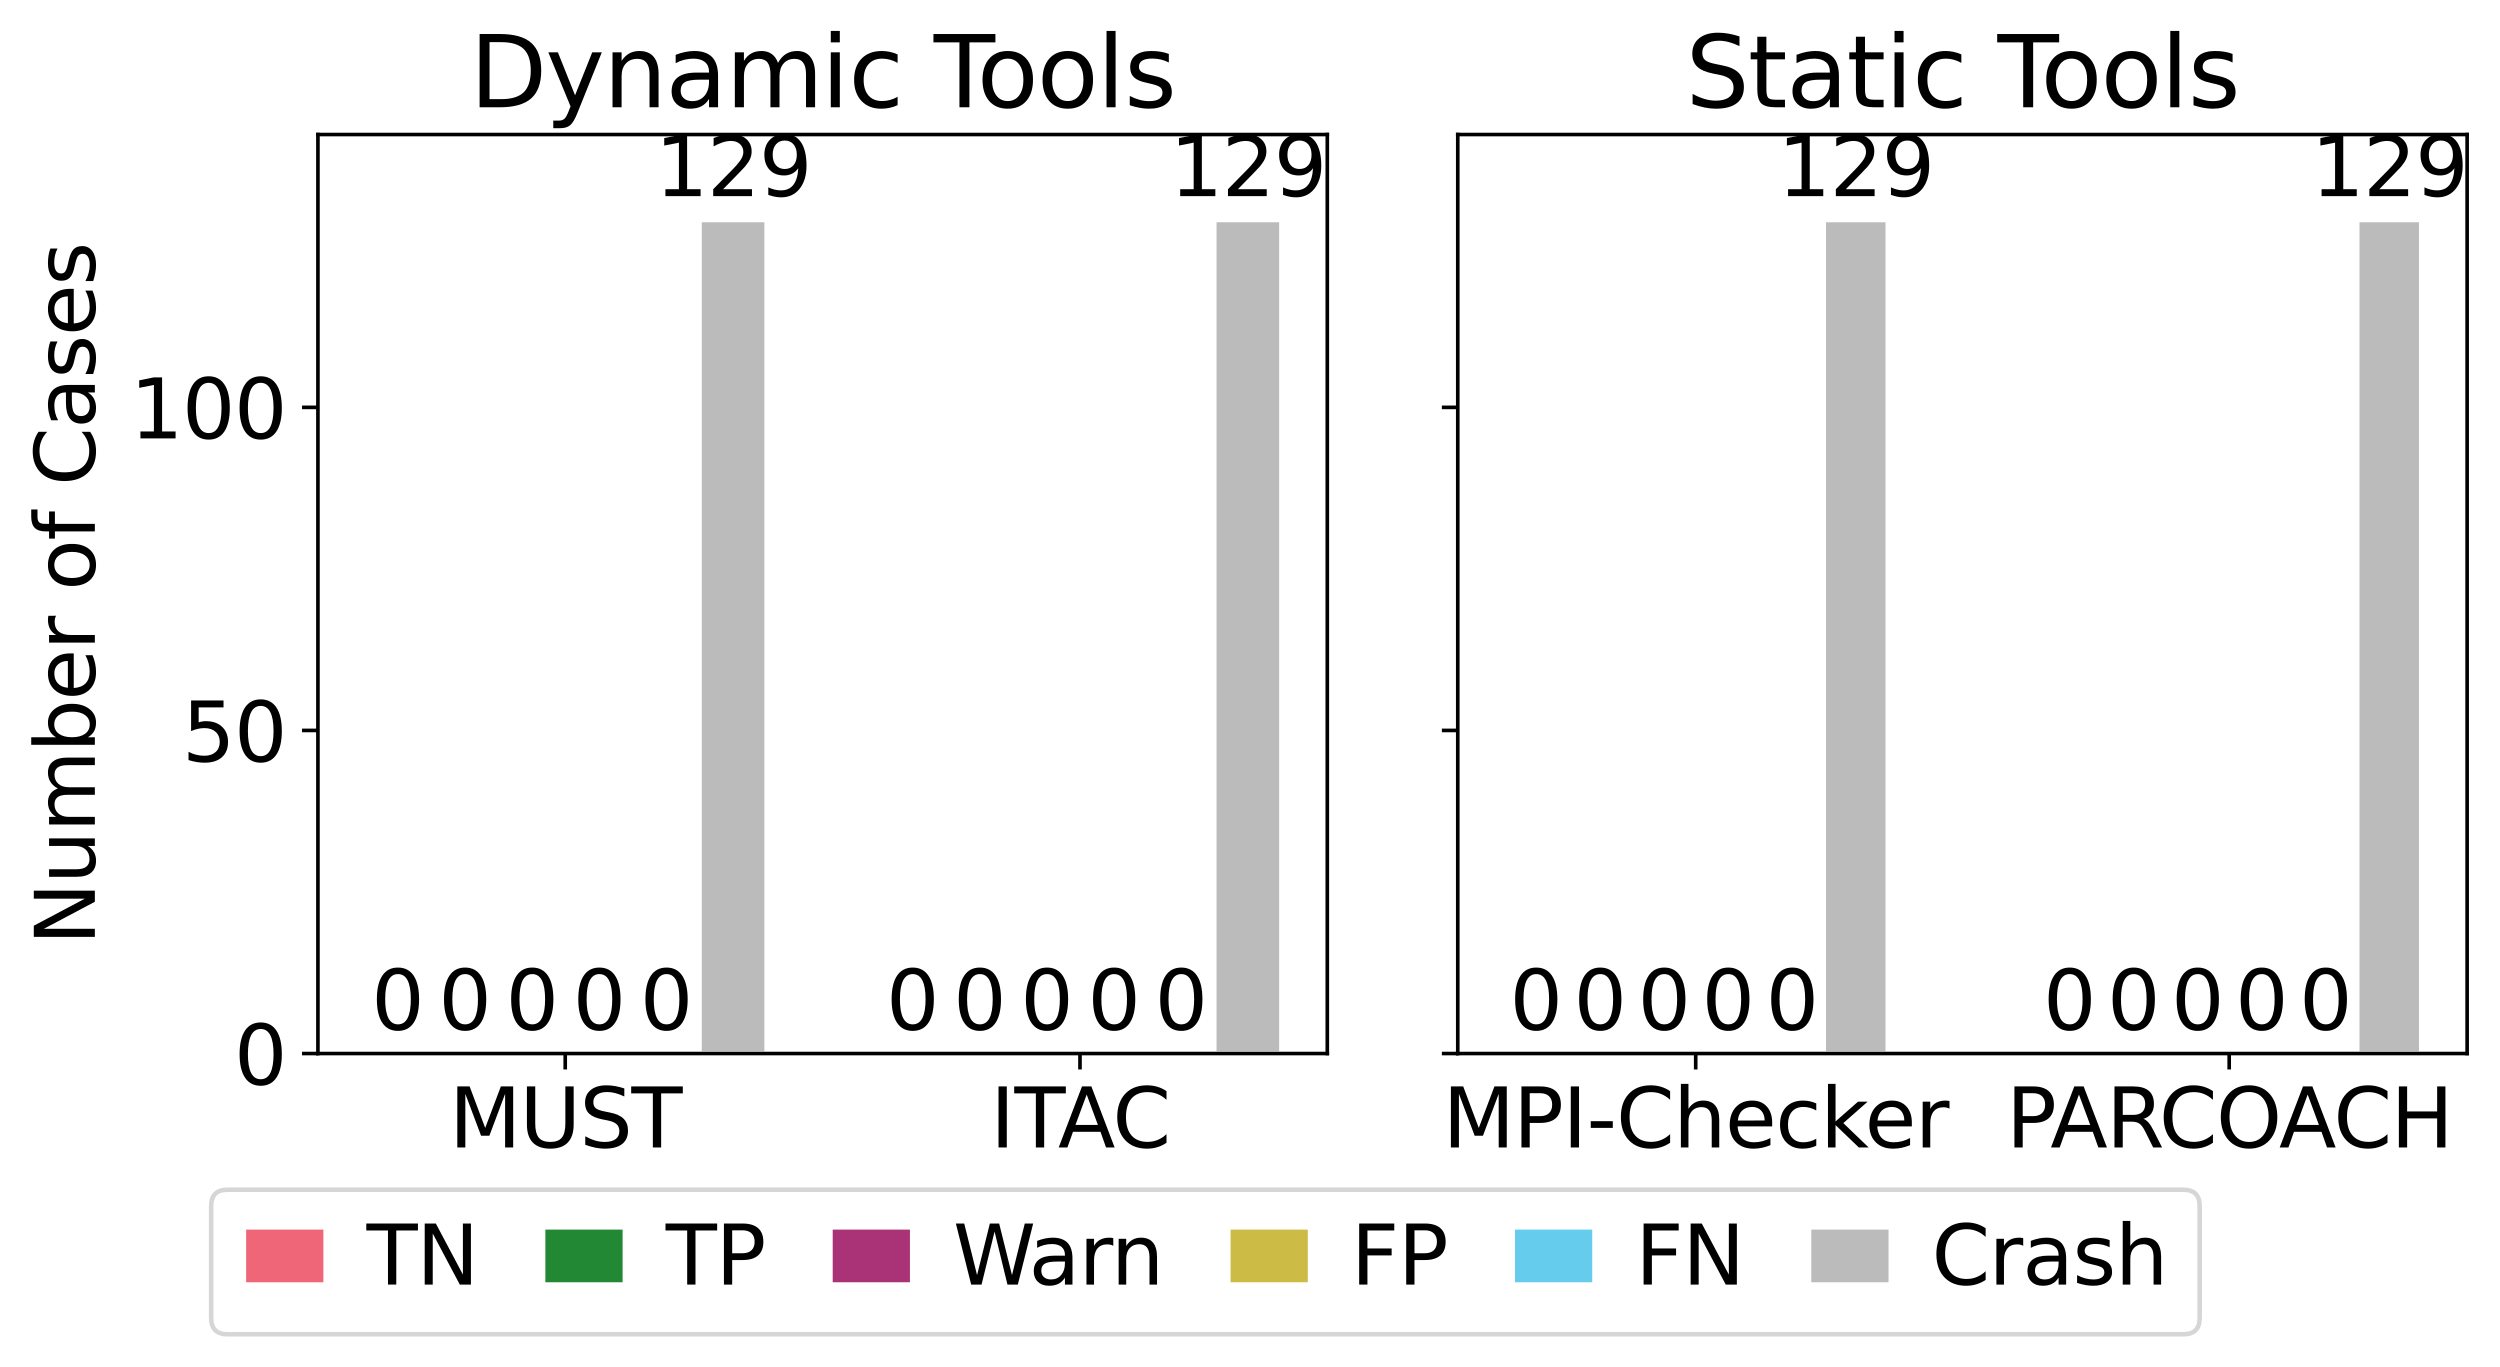 <?xml version="1.0" encoding="utf-8" standalone="no"?>
<!DOCTYPE svg PUBLIC "-//W3C//DTD SVG 1.1//EN"
  "http://www.w3.org/Graphics/SVG/1.1/DTD/svg11.dtd">
<svg height="300.891pt" version="1.1" viewBox="0 0 550.275 300.891" width="550.275pt" xmlns="http://www.w3.org/2000/svg" xmlns:xlink="http://www.w3.org/1999/xlink">
 <defs>
  <style type="text/css">*{stroke-linecap:butt;stroke-linejoin:round;}</style>
 </defs>
 <g id="figure_1">
  <g id="patch_1">
   <path d="M 0 300.891 
L 550.275 300.891 
L 550.275 0 
L 0 0 
z
" style="fill:#ffffff;"/>
  </g>
  <g id="axes_1">
   <g id="patch_2">
    <path d="M 69.978 231.893 
L 292.151 231.893 
L 292.151 29.613 
L 69.978 29.613 
z
" style="fill:#ffffff;"/>
   </g>
   <g id="patch_3">
    <path clip-path="url(#p38269b552e)" d="M 80.077 231.893 
L 94.856 231.893 
L 94.856 231.893 
L 80.077 231.893 
z
" style="fill:#ee6677;stroke:#ffffff;stroke-linejoin:miter;"/>
   </g>
   <g id="patch_4">
    <path clip-path="url(#p38269b552e)" d="M 94.856 231.893 
L 109.634 231.893 
L 109.634 231.893 
L 94.856 231.893 
z
" style="fill:#228833;stroke:#ffffff;stroke-linejoin:miter;"/>
   </g>
   <g id="patch_5">
    <path clip-path="url(#p38269b552e)" d="M 109.634 231.893 
L 124.413 231.893 
L 124.413 231.893 
L 109.634 231.893 
z
" style="fill:#aa3377;stroke:#ffffff;stroke-linejoin:miter;"/>
   </g>
   <g id="patch_6">
    <path clip-path="url(#p38269b552e)" d="M 124.413 231.893 
L 139.192 231.893 
L 139.192 231.893 
L 124.413 231.893 
z
" style="fill:#ccbb44;stroke:#ffffff;stroke-linejoin:miter;"/>
   </g>
   <g id="patch_7">
    <path clip-path="url(#p38269b552e)" d="M 139.192 231.893 
L 153.97 231.893 
L 153.97 231.893 
L 139.192 231.893 
z
" style="fill:#66ccee;stroke:#ffffff;stroke-linejoin:miter;"/>
   </g>
   <g id="patch_8">
    <path clip-path="url(#p38269b552e)" d="M 153.97 231.893 
L 168.749 231.893 
L 168.749 48.419 
L 153.97 48.419 
z
" style="fill:#bbbbbb;stroke:#ffffff;stroke-linejoin:miter;"/>
   </g>
   <g id="patch_9">
    <path clip-path="url(#p38269b552e)" d="M 193.38 231.893 
L 208.159 231.893 
L 208.159 231.893 
L 193.38 231.893 
z
" style="fill:#ee6677;stroke:#ffffff;stroke-linejoin:miter;"/>
   </g>
   <g id="patch_10">
    <path clip-path="url(#p38269b552e)" d="M 208.159 231.893 
L 222.938 231.893 
L 222.938 231.893 
L 208.159 231.893 
z
" style="fill:#228833;stroke:#ffffff;stroke-linejoin:miter;"/>
   </g>
   <g id="patch_11">
    <path clip-path="url(#p38269b552e)" d="M 222.938 231.893 
L 237.716 231.893 
L 237.716 231.893 
L 222.938 231.893 
z
" style="fill:#aa3377;stroke:#ffffff;stroke-linejoin:miter;"/>
   </g>
   <g id="patch_12">
    <path clip-path="url(#p38269b552e)" d="M 237.716 231.893 
L 252.495 231.893 
L 252.495 231.893 
L 237.716 231.893 
z
" style="fill:#ccbb44;stroke:#ffffff;stroke-linejoin:miter;"/>
   </g>
   <g id="patch_13">
    <path clip-path="url(#p38269b552e)" d="M 252.495 231.893 
L 267.274 231.893 
L 267.274 231.893 
L 252.495 231.893 
z
" style="fill:#66ccee;stroke:#ffffff;stroke-linejoin:miter;"/>
   </g>
   <g id="patch_14">
    <path clip-path="url(#p38269b552e)" d="M 267.274 231.893 
L 282.052 231.893 
L 282.052 48.419 
L 267.274 48.419 
z
" style="fill:#bbbbbb;stroke:#ffffff;stroke-linejoin:miter;"/>
   </g>
   <g id="matplotlib.axis_1">
    <g id="xtick_1">
     <g id="line2d_1">
      <defs>
       <path d="M 0 0 
L 0 3.5 
" id="m19a99e4b98" style="stroke:#000000;stroke-width:0.8;"/>
      </defs>
      <g>
       <use style="stroke:#000000;stroke-width:0.8;" x="124.413" xlink:href="#m19a99e4b98" y="231.893"/>
      </g>
     </g>
     <g id="text_1">
      <!-- MUST -->
      <g transform="translate(98.85 252.57)scale(0.18 -0.18)">
       <defs>
        <path d="M 628 4666 
L 1569 4666 
L 2759 1491 
L 3956 4666 
L 4897 4666 
L 4897 0 
L 4281 0 
L 4281 4097 
L 3078 897 
L 2444 897 
L 1241 4097 
L 1241 0 
L 628 0 
L 628 4666 
z
" id="DejaVuSans-4d" transform="scale(0.016)"/>
        <path d="M 556 4666 
L 1191 4666 
L 1191 1831 
Q 1191 1081 1462 751 
Q 1734 422 2344 422 
Q 2950 422 3222 751 
Q 3494 1081 3494 1831 
L 3494 4666 
L 4128 4666 
L 4128 1753 
Q 4128 841 3676 375 
Q 3225 -91 2344 -91 
Q 1459 -91 1007 375 
Q 556 841 556 1753 
L 556 4666 
z
" id="DejaVuSans-55" transform="scale(0.016)"/>
        <path d="M 3425 4513 
L 3425 3897 
Q 3066 4069 2747 4153 
Q 2428 4238 2131 4238 
Q 1616 4238 1336 4038 
Q 1056 3838 1056 3469 
Q 1056 3159 1242 3001 
Q 1428 2844 1947 2747 
L 2328 2669 
Q 3034 2534 3370 2195 
Q 3706 1856 3706 1288 
Q 3706 609 3251 259 
Q 2797 -91 1919 -91 
Q 1588 -91 1214 -16 
Q 841 59 441 206 
L 441 856 
Q 825 641 1194 531 
Q 1563 422 1919 422 
Q 2459 422 2753 634 
Q 3047 847 3047 1241 
Q 3047 1584 2836 1778 
Q 2625 1972 2144 2069 
L 1759 2144 
Q 1053 2284 737 2584 
Q 422 2884 422 3419 
Q 422 4038 858 4394 
Q 1294 4750 2059 4750 
Q 2388 4750 2728 4690 
Q 3069 4631 3425 4513 
z
" id="DejaVuSans-53" transform="scale(0.016)"/>
        <path d="M -19 4666 
L 3928 4666 
L 3928 4134 
L 2272 4134 
L 2272 0 
L 1638 0 
L 1638 4134 
L -19 4134 
L -19 4666 
z
" id="DejaVuSans-54" transform="scale(0.016)"/>
       </defs>
       <use xlink:href="#DejaVuSans-4d"/>
       <use x="86.279" xlink:href="#DejaVuSans-55"/>
       <use x="159.473" xlink:href="#DejaVuSans-53"/>
       <use x="222.949" xlink:href="#DejaVuSans-54"/>
      </g>
     </g>
    </g>
    <g id="xtick_2">
     <g id="line2d_2">
      <g>
       <use style="stroke:#000000;stroke-width:0.8;" x="237.716" xlink:href="#m19a99e4b98" y="231.893"/>
      </g>
     </g>
     <g id="text_2">
      <!-- ITAC -->
      <g transform="translate(217.978 252.57)scale(0.18 -0.18)">
       <defs>
        <path d="M 628 4666 
L 1259 4666 
L 1259 0 
L 628 0 
L 628 4666 
z
" id="DejaVuSans-49" transform="scale(0.016)"/>
        <path d="M 2188 4044 
L 1331 1722 
L 3047 1722 
L 2188 4044 
z
M 1831 4666 
L 2547 4666 
L 4325 0 
L 3669 0 
L 3244 1197 
L 1141 1197 
L 716 0 
L 50 0 
L 1831 4666 
z
" id="DejaVuSans-41" transform="scale(0.016)"/>
        <path d="M 4122 4306 
L 4122 3641 
Q 3803 3938 3442 4084 
Q 3081 4231 2675 4231 
Q 1875 4231 1450 3742 
Q 1025 3253 1025 2328 
Q 1025 1406 1450 917 
Q 1875 428 2675 428 
Q 3081 428 3442 575 
Q 3803 722 4122 1019 
L 4122 359 
Q 3791 134 3420 21 
Q 3050 -91 2638 -91 
Q 1578 -91 968 557 
Q 359 1206 359 2328 
Q 359 3453 968 4101 
Q 1578 4750 2638 4750 
Q 3056 4750 3426 4639 
Q 3797 4528 4122 4306 
z
" id="DejaVuSans-43" transform="scale(0.016)"/>
       </defs>
       <use xlink:href="#DejaVuSans-49"/>
       <use x="29.492" xlink:href="#DejaVuSans-54"/>
       <use x="82.826" xlink:href="#DejaVuSans-41"/>
       <use x="149.484" xlink:href="#DejaVuSans-43"/>
      </g>
     </g>
    </g>
   </g>
   <g id="matplotlib.axis_2">
    <g id="ytick_1">
     <g id="line2d_3">
      <defs>
       <path d="M 0 0 
L -3.5 0 
" id="m562544805c" style="stroke:#000000;stroke-width:0.8;"/>
      </defs>
      <g>
       <use style="stroke:#000000;stroke-width:0.8;" x="69.978" xlink:href="#m562544805c" y="231.893"/>
      </g>
     </g>
     <g id="text_3">
      <!-- 0 -->
      <g transform="translate(51.526 238.731)scale(0.18 -0.18)">
       <defs>
        <path d="M 2034 4250 
Q 1547 4250 1301 3770 
Q 1056 3291 1056 2328 
Q 1056 1369 1301 889 
Q 1547 409 2034 409 
Q 2525 409 2770 889 
Q 3016 1369 3016 2328 
Q 3016 3291 2770 3770 
Q 2525 4250 2034 4250 
z
M 2034 4750 
Q 2819 4750 3233 4129 
Q 3647 3509 3647 2328 
Q 3647 1150 3233 529 
Q 2819 -91 2034 -91 
Q 1250 -91 836 529 
Q 422 1150 422 2328 
Q 422 3509 836 4129 
Q 1250 4750 2034 4750 
z
" id="DejaVuSans-30" transform="scale(0.016)"/>
       </defs>
       <use xlink:href="#DejaVuSans-30"/>
      </g>
     </g>
    </g>
    <g id="ytick_2">
     <g id="line2d_4">
      <g>
       <use style="stroke:#000000;stroke-width:0.8;" x="69.978" xlink:href="#m562544805c" y="160.779"/>
      </g>
     </g>
     <g id="text_4">
      <!-- 50 -->
      <g transform="translate(40.073 167.617)scale(0.18 -0.18)">
       <defs>
        <path d="M 691 4666 
L 3169 4666 
L 3169 4134 
L 1269 4134 
L 1269 2991 
Q 1406 3038 1543 3061 
Q 1681 3084 1819 3084 
Q 2600 3084 3056 2656 
Q 3513 2228 3513 1497 
Q 3513 744 3044 326 
Q 2575 -91 1722 -91 
Q 1428 -91 1123 -41 
Q 819 9 494 109 
L 494 744 
Q 775 591 1075 516 
Q 1375 441 1709 441 
Q 2250 441 2565 725 
Q 2881 1009 2881 1497 
Q 2881 1984 2565 2268 
Q 2250 2553 1709 2553 
Q 1456 2553 1204 2497 
Q 953 2441 691 2322 
L 691 4666 
z
" id="DejaVuSans-35" transform="scale(0.016)"/>
       </defs>
       <use xlink:href="#DejaVuSans-35"/>
       <use x="63.623" xlink:href="#DejaVuSans-30"/>
      </g>
     </g>
    </g>
    <g id="ytick_3">
     <g id="line2d_5">
      <g>
       <use style="stroke:#000000;stroke-width:0.8;" x="69.978" xlink:href="#m562544805c" y="89.665"/>
      </g>
     </g>
     <g id="text_5">
      <!-- 100 -->
      <g transform="translate(28.621 96.503)scale(0.18 -0.18)">
       <defs>
        <path d="M 794 531 
L 1825 531 
L 1825 4091 
L 703 3866 
L 703 4441 
L 1819 4666 
L 2450 4666 
L 2450 531 
L 3481 531 
L 3481 0 
L 794 0 
L 794 531 
z
" id="DejaVuSans-31" transform="scale(0.016)"/>
       </defs>
       <use xlink:href="#DejaVuSans-31"/>
       <use x="63.623" xlink:href="#DejaVuSans-30"/>
       <use x="127.246" xlink:href="#DejaVuSans-30"/>
      </g>
     </g>
    </g>
    <g id="text_6">
     <!-- Number of Cases -->
     <g transform="translate(20.877 208.018)rotate(-90)scale(0.18 -0.18)">
      <defs>
       <path d="M 628 4666 
L 1478 4666 
L 3547 763 
L 3547 4666 
L 4159 4666 
L 4159 0 
L 3309 0 
L 1241 3903 
L 1241 0 
L 628 0 
L 628 4666 
z
" id="DejaVuSans-4e" transform="scale(0.016)"/>
       <path d="M 544 1381 
L 544 3500 
L 1119 3500 
L 1119 1403 
Q 1119 906 1312 657 
Q 1506 409 1894 409 
Q 2359 409 2629 706 
Q 2900 1003 2900 1516 
L 2900 3500 
L 3475 3500 
L 3475 0 
L 2900 0 
L 2900 538 
Q 2691 219 2414 64 
Q 2138 -91 1772 -91 
Q 1169 -91 856 284 
Q 544 659 544 1381 
z
M 1991 3584 
L 1991 3584 
z
" id="DejaVuSans-75" transform="scale(0.016)"/>
       <path d="M 3328 2828 
Q 3544 3216 3844 3400 
Q 4144 3584 4550 3584 
Q 5097 3584 5394 3201 
Q 5691 2819 5691 2113 
L 5691 0 
L 5113 0 
L 5113 2094 
Q 5113 2597 4934 2840 
Q 4756 3084 4391 3084 
Q 3944 3084 3684 2787 
Q 3425 2491 3425 1978 
L 3425 0 
L 2847 0 
L 2847 2094 
Q 2847 2600 2669 2842 
Q 2491 3084 2119 3084 
Q 1678 3084 1418 2786 
Q 1159 2488 1159 1978 
L 1159 0 
L 581 0 
L 581 3500 
L 1159 3500 
L 1159 2956 
Q 1356 3278 1631 3431 
Q 1906 3584 2284 3584 
Q 2666 3584 2933 3390 
Q 3200 3197 3328 2828 
z
" id="DejaVuSans-6d" transform="scale(0.016)"/>
       <path d="M 3116 1747 
Q 3116 2381 2855 2742 
Q 2594 3103 2138 3103 
Q 1681 3103 1420 2742 
Q 1159 2381 1159 1747 
Q 1159 1113 1420 752 
Q 1681 391 2138 391 
Q 2594 391 2855 752 
Q 3116 1113 3116 1747 
z
M 1159 2969 
Q 1341 3281 1617 3432 
Q 1894 3584 2278 3584 
Q 2916 3584 3314 3078 
Q 3713 2572 3713 1747 
Q 3713 922 3314 415 
Q 2916 -91 2278 -91 
Q 1894 -91 1617 61 
Q 1341 213 1159 525 
L 1159 0 
L 581 0 
L 581 4863 
L 1159 4863 
L 1159 2969 
z
" id="DejaVuSans-62" transform="scale(0.016)"/>
       <path d="M 3597 1894 
L 3597 1613 
L 953 1613 
Q 991 1019 1311 708 
Q 1631 397 2203 397 
Q 2534 397 2845 478 
Q 3156 559 3463 722 
L 3463 178 
Q 3153 47 2828 -22 
Q 2503 -91 2169 -91 
Q 1331 -91 842 396 
Q 353 884 353 1716 
Q 353 2575 817 3079 
Q 1281 3584 2069 3584 
Q 2775 3584 3186 3129 
Q 3597 2675 3597 1894 
z
M 3022 2063 
Q 3016 2534 2758 2815 
Q 2500 3097 2075 3097 
Q 1594 3097 1305 2825 
Q 1016 2553 972 2059 
L 3022 2063 
z
" id="DejaVuSans-65" transform="scale(0.016)"/>
       <path d="M 2631 2963 
Q 2534 3019 2420 3045 
Q 2306 3072 2169 3072 
Q 1681 3072 1420 2755 
Q 1159 2438 1159 1844 
L 1159 0 
L 581 0 
L 581 3500 
L 1159 3500 
L 1159 2956 
Q 1341 3275 1631 3429 
Q 1922 3584 2338 3584 
Q 2397 3584 2469 3576 
Q 2541 3569 2628 3553 
L 2631 2963 
z
" id="DejaVuSans-72" transform="scale(0.016)"/>
       <path id="DejaVuSans-20" transform="scale(0.016)"/>
       <path d="M 1959 3097 
Q 1497 3097 1228 2736 
Q 959 2375 959 1747 
Q 959 1119 1226 758 
Q 1494 397 1959 397 
Q 2419 397 2687 759 
Q 2956 1122 2956 1747 
Q 2956 2369 2687 2733 
Q 2419 3097 1959 3097 
z
M 1959 3584 
Q 2709 3584 3137 3096 
Q 3566 2609 3566 1747 
Q 3566 888 3137 398 
Q 2709 -91 1959 -91 
Q 1206 -91 779 398 
Q 353 888 353 1747 
Q 353 2609 779 3096 
Q 1206 3584 1959 3584 
z
" id="DejaVuSans-6f" transform="scale(0.016)"/>
       <path d="M 2375 4863 
L 2375 4384 
L 1825 4384 
Q 1516 4384 1395 4259 
Q 1275 4134 1275 3809 
L 1275 3500 
L 2222 3500 
L 2222 3053 
L 1275 3053 
L 1275 0 
L 697 0 
L 697 3053 
L 147 3053 
L 147 3500 
L 697 3500 
L 697 3744 
Q 697 4328 969 4595 
Q 1241 4863 1831 4863 
L 2375 4863 
z
" id="DejaVuSans-66" transform="scale(0.016)"/>
       <path d="M 2194 1759 
Q 1497 1759 1228 1600 
Q 959 1441 959 1056 
Q 959 750 1161 570 
Q 1363 391 1709 391 
Q 2188 391 2477 730 
Q 2766 1069 2766 1631 
L 2766 1759 
L 2194 1759 
z
M 3341 1997 
L 3341 0 
L 2766 0 
L 2766 531 
Q 2569 213 2275 61 
Q 1981 -91 1556 -91 
Q 1019 -91 701 211 
Q 384 513 384 1019 
Q 384 1609 779 1909 
Q 1175 2209 1959 2209 
L 2766 2209 
L 2766 2266 
Q 2766 2663 2505 2880 
Q 2244 3097 1772 3097 
Q 1472 3097 1187 3025 
Q 903 2953 641 2809 
L 641 3341 
Q 956 3463 1253 3523 
Q 1550 3584 1831 3584 
Q 2591 3584 2966 3190 
Q 3341 2797 3341 1997 
z
" id="DejaVuSans-61" transform="scale(0.016)"/>
       <path d="M 2834 3397 
L 2834 2853 
Q 2591 2978 2328 3040 
Q 2066 3103 1784 3103 
Q 1356 3103 1142 2972 
Q 928 2841 928 2578 
Q 928 2378 1081 2264 
Q 1234 2150 1697 2047 
L 1894 2003 
Q 2506 1872 2764 1633 
Q 3022 1394 3022 966 
Q 3022 478 2636 193 
Q 2250 -91 1575 -91 
Q 1294 -91 989 -36 
Q 684 19 347 128 
L 347 722 
Q 666 556 975 473 
Q 1284 391 1588 391 
Q 1994 391 2212 530 
Q 2431 669 2431 922 
Q 2431 1156 2273 1281 
Q 2116 1406 1581 1522 
L 1381 1569 
Q 847 1681 609 1914 
Q 372 2147 372 2553 
Q 372 3047 722 3315 
Q 1072 3584 1716 3584 
Q 2034 3584 2315 3537 
Q 2597 3491 2834 3397 
z
" id="DejaVuSans-73" transform="scale(0.016)"/>
      </defs>
      <use xlink:href="#DejaVuSans-4e"/>
      <use x="74.805" xlink:href="#DejaVuSans-75"/>
      <use x="138.184" xlink:href="#DejaVuSans-6d"/>
      <use x="235.596" xlink:href="#DejaVuSans-62"/>
      <use x="299.072" xlink:href="#DejaVuSans-65"/>
      <use x="360.596" xlink:href="#DejaVuSans-72"/>
      <use x="401.709" xlink:href="#DejaVuSans-20"/>
      <use x="433.496" xlink:href="#DejaVuSans-6f"/>
      <use x="494.678" xlink:href="#DejaVuSans-66"/>
      <use x="529.883" xlink:href="#DejaVuSans-20"/>
      <use x="561.67" xlink:href="#DejaVuSans-43"/>
      <use x="631.494" xlink:href="#DejaVuSans-61"/>
      <use x="692.773" xlink:href="#DejaVuSans-73"/>
      <use x="744.873" xlink:href="#DejaVuSans-65"/>
      <use x="806.396" xlink:href="#DejaVuSans-73"/>
     </g>
    </g>
   </g>
   <g id="patch_15">
    <path d="M 69.978 231.893 
L 69.978 29.613 
" style="fill:none;stroke:#000000;stroke-linecap:square;stroke-linejoin:miter;stroke-width:0.8;"/>
   </g>
   <g id="patch_16">
    <path d="M 292.151 231.893 
L 292.151 29.613 
" style="fill:none;stroke:#000000;stroke-linecap:square;stroke-linejoin:miter;stroke-width:0.8;"/>
   </g>
   <g id="patch_17">
    <path d="M 69.978 231.893 
L 292.151 231.893 
" style="fill:none;stroke:#000000;stroke-linecap:square;stroke-linejoin:miter;stroke-width:0.8;"/>
   </g>
   <g id="patch_18">
    <path d="M 69.978 29.613 
L 292.151 29.613 
" style="fill:none;stroke:#000000;stroke-linecap:square;stroke-linejoin:miter;stroke-width:0.8;"/>
   </g>
   <g id="text_7">
    <!-- 129 -->
    <g transform="translate(144.181 43.175)scale(0.18 -0.18)">
     <defs>
      <path d="M 1228 531 
L 3431 531 
L 3431 0 
L 469 0 
L 469 531 
Q 828 903 1448 1529 
Q 2069 2156 2228 2338 
Q 2531 2678 2651 2914 
Q 2772 3150 2772 3378 
Q 2772 3750 2511 3984 
Q 2250 4219 1831 4219 
Q 1534 4219 1204 4116 
Q 875 4013 500 3803 
L 500 4441 
Q 881 4594 1212 4672 
Q 1544 4750 1819 4750 
Q 2544 4750 2975 4387 
Q 3406 4025 3406 3419 
Q 3406 3131 3298 2873 
Q 3191 2616 2906 2266 
Q 2828 2175 2409 1742 
Q 1991 1309 1228 531 
z
" id="DejaVuSans-32" transform="scale(0.016)"/>
      <path d="M 703 97 
L 703 672 
Q 941 559 1184 500 
Q 1428 441 1663 441 
Q 2288 441 2617 861 
Q 2947 1281 2994 2138 
Q 2813 1869 2534 1725 
Q 2256 1581 1919 1581 
Q 1219 1581 811 2004 
Q 403 2428 403 3163 
Q 403 3881 828 4315 
Q 1253 4750 1959 4750 
Q 2769 4750 3195 4129 
Q 3622 3509 3622 2328 
Q 3622 1225 3098 567 
Q 2575 -91 1691 -91 
Q 1453 -91 1209 -44 
Q 966 3 703 97 
z
M 1959 2075 
Q 2384 2075 2632 2365 
Q 2881 2656 2881 3163 
Q 2881 3666 2632 3958 
Q 2384 4250 1959 4250 
Q 1534 4250 1286 3958 
Q 1038 3666 1038 3163 
Q 1038 2656 1286 2365 
Q 1534 2075 1959 2075 
z
" id="DejaVuSans-39" transform="scale(0.016)"/>
     </defs>
     <use xlink:href="#DejaVuSans-31"/>
     <use x="63.623" xlink:href="#DejaVuSans-32"/>
     <use x="127.246" xlink:href="#DejaVuSans-39"/>
    </g>
   </g>
   <g id="text_8">
    <!-- 0 -->
    <g transform="translate(140.855 226.649)scale(0.18 -0.18)">
     <use xlink:href="#DejaVuSans-30"/>
    </g>
   </g>
   <g id="text_9">
    <!-- 0 -->
    <g transform="translate(126.076 226.649)scale(0.18 -0.18)">
     <use xlink:href="#DejaVuSans-30"/>
    </g>
   </g>
   <g id="text_10">
    <!-- 0 -->
    <g transform="translate(111.297 226.649)scale(0.18 -0.18)">
     <use xlink:href="#DejaVuSans-30"/>
    </g>
   </g>
   <g id="text_11">
    <!-- 0 -->
    <g transform="translate(96.519 226.649)scale(0.18 -0.18)">
     <use xlink:href="#DejaVuSans-30"/>
    </g>
   </g>
   <g id="text_12">
    <!-- 0 -->
    <g transform="translate(81.74 226.649)scale(0.18 -0.18)">
     <use xlink:href="#DejaVuSans-30"/>
    </g>
   </g>
   <g id="text_13">
    <!-- 129 -->
    <g transform="translate(257.484 43.175)scale(0.18 -0.18)">
     <use xlink:href="#DejaVuSans-31"/>
     <use x="63.623" xlink:href="#DejaVuSans-32"/>
     <use x="127.246" xlink:href="#DejaVuSans-39"/>
    </g>
   </g>
   <g id="text_14">
    <!-- 0 -->
    <g transform="translate(254.158 226.649)scale(0.18 -0.18)">
     <use xlink:href="#DejaVuSans-30"/>
    </g>
   </g>
   <g id="text_15">
    <!-- 0 -->
    <g transform="translate(239.379 226.649)scale(0.18 -0.18)">
     <use xlink:href="#DejaVuSans-30"/>
    </g>
   </g>
   <g id="text_16">
    <!-- 0 -->
    <g transform="translate(224.601 226.649)scale(0.18 -0.18)">
     <use xlink:href="#DejaVuSans-30"/>
    </g>
   </g>
   <g id="text_17">
    <!-- 0 -->
    <g transform="translate(209.822 226.649)scale(0.18 -0.18)">
     <use xlink:href="#DejaVuSans-30"/>
    </g>
   </g>
   <g id="text_18">
    <!-- 0 -->
    <g transform="translate(195.043 226.649)scale(0.18 -0.18)">
     <use xlink:href="#DejaVuSans-30"/>
    </g>
   </g>
   <g id="text_19">
    <!-- Dynamic Tools -->
    <g transform="translate(103.399 23.613)scale(0.216 -0.216)">
     <defs>
      <path d="M 1259 4147 
L 1259 519 
L 2022 519 
Q 2988 519 3436 956 
Q 3884 1394 3884 2338 
Q 3884 3275 3436 3711 
Q 2988 4147 2022 4147 
L 1259 4147 
z
M 628 4666 
L 1925 4666 
Q 3281 4666 3915 4102 
Q 4550 3538 4550 2338 
Q 4550 1131 3912 565 
Q 3275 0 1925 0 
L 628 0 
L 628 4666 
z
" id="DejaVuSans-44" transform="scale(0.016)"/>
      <path d="M 2059 -325 
Q 1816 -950 1584 -1140 
Q 1353 -1331 966 -1331 
L 506 -1331 
L 506 -850 
L 844 -850 
Q 1081 -850 1212 -737 
Q 1344 -625 1503 -206 
L 1606 56 
L 191 3500 
L 800 3500 
L 1894 763 
L 2988 3500 
L 3597 3500 
L 2059 -325 
z
" id="DejaVuSans-79" transform="scale(0.016)"/>
      <path d="M 3513 2113 
L 3513 0 
L 2938 0 
L 2938 2094 
Q 2938 2591 2744 2837 
Q 2550 3084 2163 3084 
Q 1697 3084 1428 2787 
Q 1159 2491 1159 1978 
L 1159 0 
L 581 0 
L 581 3500 
L 1159 3500 
L 1159 2956 
Q 1366 3272 1645 3428 
Q 1925 3584 2291 3584 
Q 2894 3584 3203 3211 
Q 3513 2838 3513 2113 
z
" id="DejaVuSans-6e" transform="scale(0.016)"/>
      <path d="M 603 3500 
L 1178 3500 
L 1178 0 
L 603 0 
L 603 3500 
z
M 603 4863 
L 1178 4863 
L 1178 4134 
L 603 4134 
L 603 4863 
z
" id="DejaVuSans-69" transform="scale(0.016)"/>
      <path d="M 3122 3366 
L 3122 2828 
Q 2878 2963 2633 3030 
Q 2388 3097 2138 3097 
Q 1578 3097 1268 2742 
Q 959 2388 959 1747 
Q 959 1106 1268 751 
Q 1578 397 2138 397 
Q 2388 397 2633 464 
Q 2878 531 3122 666 
L 3122 134 
Q 2881 22 2623 -34 
Q 2366 -91 2075 -91 
Q 1284 -91 818 406 
Q 353 903 353 1747 
Q 353 2603 823 3093 
Q 1294 3584 2113 3584 
Q 2378 3584 2631 3529 
Q 2884 3475 3122 3366 
z
" id="DejaVuSans-63" transform="scale(0.016)"/>
      <path d="M 603 4863 
L 1178 4863 
L 1178 0 
L 603 0 
L 603 4863 
z
" id="DejaVuSans-6c" transform="scale(0.016)"/>
     </defs>
     <use xlink:href="#DejaVuSans-44"/>
     <use x="77.002" xlink:href="#DejaVuSans-79"/>
     <use x="136.182" xlink:href="#DejaVuSans-6e"/>
     <use x="199.561" xlink:href="#DejaVuSans-61"/>
     <use x="260.84" xlink:href="#DejaVuSans-6d"/>
     <use x="358.252" xlink:href="#DejaVuSans-69"/>
     <use x="386.035" xlink:href="#DejaVuSans-63"/>
     <use x="441.016" xlink:href="#DejaVuSans-20"/>
     <use x="472.803" xlink:href="#DejaVuSans-54"/>
     <use x="516.887" xlink:href="#DejaVuSans-6f"/>
     <use x="578.068" xlink:href="#DejaVuSans-6f"/>
     <use x="639.25" xlink:href="#DejaVuSans-6c"/>
     <use x="667.033" xlink:href="#DejaVuSans-73"/>
    </g>
   </g>
  </g>
  <g id="axes_2">
   <g id="patch_19">
    <path d="M 320.868 231.893 
L 543.041 231.893 
L 543.041 29.613 
L 320.868 29.613 
z
" style="fill:#ffffff;"/>
   </g>
   <g id="patch_20">
    <path clip-path="url(#p7d5e3bfb19)" d="M 330.967 231.893 
L 345.058 231.893 
L 345.058 231.893 
L 330.967 231.893 
z
" style="fill:#ee6677;stroke:#ffffff;stroke-linejoin:miter;"/>
   </g>
   <g id="patch_21">
    <path clip-path="url(#p7d5e3bfb19)" d="M 345.058 231.893 
L 359.149 231.893 
L 359.149 231.893 
L 345.058 231.893 
z
" style="fill:#228833;stroke:#ffffff;stroke-linejoin:miter;"/>
   </g>
   <g id="patch_22">
    <path clip-path="url(#p7d5e3bfb19)" d="M 359.149 231.893 
L 373.241 231.893 
L 373.241 231.893 
L 359.149 231.893 
z
" style="fill:#aa3377;stroke:#ffffff;stroke-linejoin:miter;"/>
   </g>
   <g id="patch_23">
    <path clip-path="url(#p7d5e3bfb19)" d="M 373.241 231.893 
L 387.332 231.893 
L 387.332 231.893 
L 373.241 231.893 
z
" style="fill:#ccbb44;stroke:#ffffff;stroke-linejoin:miter;"/>
   </g>
   <g id="patch_24">
    <path clip-path="url(#p7d5e3bfb19)" d="M 387.332 231.893 
L 401.423 231.893 
L 401.423 231.893 
L 387.332 231.893 
z
" style="fill:#66ccee;stroke:#ffffff;stroke-linejoin:miter;"/>
   </g>
   <g id="patch_25">
    <path clip-path="url(#p7d5e3bfb19)" d="M 401.423 231.893 
L 415.515 231.893 
L 415.515 48.419 
L 401.423 48.419 
z
" style="fill:#bbbbbb;stroke:#ffffff;stroke-linejoin:miter;"/>
   </g>
   <g id="patch_26">
    <path clip-path="url(#p7d5e3bfb19)" d="M 448.394 231.893 
L 462.486 231.893 
L 462.486 231.893 
L 448.394 231.893 
z
" style="fill:#ee6677;stroke:#ffffff;stroke-linejoin:miter;"/>
   </g>
   <g id="patch_27">
    <path clip-path="url(#p7d5e3bfb19)" d="M 462.486 231.893 
L 476.577 231.893 
L 476.577 231.893 
L 462.486 231.893 
z
" style="fill:#228833;stroke:#ffffff;stroke-linejoin:miter;"/>
   </g>
   <g id="patch_28">
    <path clip-path="url(#p7d5e3bfb19)" d="M 476.577 231.893 
L 490.668 231.893 
L 490.668 231.893 
L 476.577 231.893 
z
" style="fill:#aa3377;stroke:#ffffff;stroke-linejoin:miter;"/>
   </g>
   <g id="patch_29">
    <path clip-path="url(#p7d5e3bfb19)" d="M 490.668 231.893 
L 504.76 231.893 
L 504.76 231.893 
L 490.668 231.893 
z
" style="fill:#ccbb44;stroke:#ffffff;stroke-linejoin:miter;"/>
   </g>
   <g id="patch_30">
    <path clip-path="url(#p7d5e3bfb19)" d="M 504.76 231.893 
L 518.851 231.893 
L 518.851 231.893 
L 504.76 231.893 
z
" style="fill:#66ccee;stroke:#ffffff;stroke-linejoin:miter;"/>
   </g>
   <g id="patch_31">
    <path clip-path="url(#p7d5e3bfb19)" d="M 518.851 231.893 
L 532.942 231.893 
L 532.942 48.419 
L 518.851 48.419 
z
" style="fill:#bbbbbb;stroke:#ffffff;stroke-linejoin:miter;"/>
   </g>
   <g id="matplotlib.axis_3">
    <g id="xtick_3">
     <g id="line2d_6">
      <g>
       <use style="stroke:#000000;stroke-width:0.8;" x="373.241" xlink:href="#m19a99e4b98" y="231.893"/>
      </g>
     </g>
     <g id="text_20">
      <!-- MPI-Checker -->
      <g transform="translate(317.549 252.57)scale(0.18 -0.18)">
       <defs>
        <path d="M 1259 4147 
L 1259 2394 
L 2053 2394 
Q 2494 2394 2734 2622 
Q 2975 2850 2975 3272 
Q 2975 3691 2734 3919 
Q 2494 4147 2053 4147 
L 1259 4147 
z
M 628 4666 
L 2053 4666 
Q 2838 4666 3239 4311 
Q 3641 3956 3641 3272 
Q 3641 2581 3239 2228 
Q 2838 1875 2053 1875 
L 1259 1875 
L 1259 0 
L 628 0 
L 628 4666 
z
" id="DejaVuSans-50" transform="scale(0.016)"/>
        <path d="M 313 2009 
L 1997 2009 
L 1997 1497 
L 313 1497 
L 313 2009 
z
" id="DejaVuSans-2d" transform="scale(0.016)"/>
        <path d="M 3513 2113 
L 3513 0 
L 2938 0 
L 2938 2094 
Q 2938 2591 2744 2837 
Q 2550 3084 2163 3084 
Q 1697 3084 1428 2787 
Q 1159 2491 1159 1978 
L 1159 0 
L 581 0 
L 581 4863 
L 1159 4863 
L 1159 2956 
Q 1366 3272 1645 3428 
Q 1925 3584 2291 3584 
Q 2894 3584 3203 3211 
Q 3513 2838 3513 2113 
z
" id="DejaVuSans-68" transform="scale(0.016)"/>
        <path d="M 581 4863 
L 1159 4863 
L 1159 1991 
L 2875 3500 
L 3609 3500 
L 1753 1863 
L 3688 0 
L 2938 0 
L 1159 1709 
L 1159 0 
L 581 0 
L 581 4863 
z
" id="DejaVuSans-6b" transform="scale(0.016)"/>
       </defs>
       <use xlink:href="#DejaVuSans-4d"/>
       <use x="86.279" xlink:href="#DejaVuSans-50"/>
       <use x="146.582" xlink:href="#DejaVuSans-49"/>
       <use x="176.074" xlink:href="#DejaVuSans-2d"/>
       <use x="212.158" xlink:href="#DejaVuSans-43"/>
       <use x="281.982" xlink:href="#DejaVuSans-68"/>
       <use x="345.361" xlink:href="#DejaVuSans-65"/>
       <use x="406.885" xlink:href="#DejaVuSans-63"/>
       <use x="461.865" xlink:href="#DejaVuSans-6b"/>
       <use x="516.15" xlink:href="#DejaVuSans-65"/>
       <use x="577.674" xlink:href="#DejaVuSans-72"/>
      </g>
     </g>
    </g>
    <g id="xtick_4">
     <g id="line2d_7">
      <g>
       <use style="stroke:#000000;stroke-width:0.8;" x="490.668" xlink:href="#m19a99e4b98" y="231.893"/>
      </g>
     </g>
     <g id="text_21">
      <!-- PARCOACH -->
      <g transform="translate(441.592 252.57)scale(0.18 -0.18)">
       <defs>
        <path d="M 2841 2188 
Q 3044 2119 3236 1894 
Q 3428 1669 3622 1275 
L 4263 0 
L 3584 0 
L 2988 1197 
Q 2756 1666 2539 1819 
Q 2322 1972 1947 1972 
L 1259 1972 
L 1259 0 
L 628 0 
L 628 4666 
L 2053 4666 
Q 2853 4666 3247 4331 
Q 3641 3997 3641 3322 
Q 3641 2881 3436 2590 
Q 3231 2300 2841 2188 
z
M 1259 4147 
L 1259 2491 
L 2053 2491 
Q 2509 2491 2742 2702 
Q 2975 2913 2975 3322 
Q 2975 3731 2742 3939 
Q 2509 4147 2053 4147 
L 1259 4147 
z
" id="DejaVuSans-52" transform="scale(0.016)"/>
        <path d="M 2522 4238 
Q 1834 4238 1429 3725 
Q 1025 3213 1025 2328 
Q 1025 1447 1429 934 
Q 1834 422 2522 422 
Q 3209 422 3611 934 
Q 4013 1447 4013 2328 
Q 4013 3213 3611 3725 
Q 3209 4238 2522 4238 
z
M 2522 4750 
Q 3503 4750 4090 4092 
Q 4678 3434 4678 2328 
Q 4678 1225 4090 567 
Q 3503 -91 2522 -91 
Q 1538 -91 948 565 
Q 359 1222 359 2328 
Q 359 3434 948 4092 
Q 1538 4750 2522 4750 
z
" id="DejaVuSans-4f" transform="scale(0.016)"/>
        <path d="M 628 4666 
L 1259 4666 
L 1259 2753 
L 3553 2753 
L 3553 4666 
L 4184 4666 
L 4184 0 
L 3553 0 
L 3553 2222 
L 1259 2222 
L 1259 0 
L 628 0 
L 628 4666 
z
" id="DejaVuSans-48" transform="scale(0.016)"/>
       </defs>
       <use xlink:href="#DejaVuSans-50"/>
       <use x="53.928" xlink:href="#DejaVuSans-41"/>
       <use x="122.336" xlink:href="#DejaVuSans-52"/>
       <use x="186.818" xlink:href="#DejaVuSans-43"/>
       <use x="256.643" xlink:href="#DejaVuSans-4f"/>
       <use x="333.604" xlink:href="#DejaVuSans-41"/>
       <use x="400.262" xlink:href="#DejaVuSans-43"/>
       <use x="470.086" xlink:href="#DejaVuSans-48"/>
      </g>
     </g>
    </g>
   </g>
   <g id="matplotlib.axis_4">
    <g id="ytick_4">
     <g id="line2d_8">
      <g>
       <use style="stroke:#000000;stroke-width:0.8;" x="320.868" xlink:href="#m562544805c" y="231.893"/>
      </g>
     </g>
    </g>
    <g id="ytick_5">
     <g id="line2d_9">
      <g>
       <use style="stroke:#000000;stroke-width:0.8;" x="320.868" xlink:href="#m562544805c" y="160.779"/>
      </g>
     </g>
    </g>
    <g id="ytick_6">
     <g id="line2d_10">
      <g>
       <use style="stroke:#000000;stroke-width:0.8;" x="320.868" xlink:href="#m562544805c" y="89.665"/>
      </g>
     </g>
    </g>
   </g>
   <g id="patch_32">
    <path d="M 320.868 231.893 
L 320.868 29.613 
" style="fill:none;stroke:#000000;stroke-linecap:square;stroke-linejoin:miter;stroke-width:0.8;"/>
   </g>
   <g id="patch_33">
    <path d="M 543.041 231.893 
L 543.041 29.613 
" style="fill:none;stroke:#000000;stroke-linecap:square;stroke-linejoin:miter;stroke-width:0.8;"/>
   </g>
   <g id="patch_34">
    <path d="M 320.868 231.893 
L 543.041 231.893 
" style="fill:none;stroke:#000000;stroke-linecap:square;stroke-linejoin:miter;stroke-width:0.8;"/>
   </g>
   <g id="patch_35">
    <path d="M 320.868 29.613 
L 543.041 29.613 
" style="fill:none;stroke:#000000;stroke-linecap:square;stroke-linejoin:miter;stroke-width:0.8;"/>
   </g>
   <g id="text_22">
    <!-- 129 -->
    <g transform="translate(391.29 43.175)scale(0.18 -0.18)">
     <use xlink:href="#DejaVuSans-31"/>
     <use x="63.623" xlink:href="#DejaVuSans-32"/>
     <use x="127.246" xlink:href="#DejaVuSans-39"/>
    </g>
   </g>
   <g id="text_23">
    <!-- 0 -->
    <g transform="translate(388.651 226.649)scale(0.18 -0.18)">
     <use xlink:href="#DejaVuSans-30"/>
    </g>
   </g>
   <g id="text_24">
    <!-- 0 -->
    <g transform="translate(374.56 226.649)scale(0.18 -0.18)">
     <use xlink:href="#DejaVuSans-30"/>
    </g>
   </g>
   <g id="text_25">
    <!-- 0 -->
    <g transform="translate(360.469 226.649)scale(0.18 -0.18)">
     <use xlink:href="#DejaVuSans-30"/>
    </g>
   </g>
   <g id="text_26">
    <!-- 0 -->
    <g transform="translate(346.377 226.649)scale(0.18 -0.18)">
     <use xlink:href="#DejaVuSans-30"/>
    </g>
   </g>
   <g id="text_27">
    <!-- 0 -->
    <g transform="translate(332.286 226.649)scale(0.18 -0.18)">
     <use xlink:href="#DejaVuSans-30"/>
    </g>
   </g>
   <g id="text_28">
    <!-- 129 -->
    <g transform="translate(508.718 43.175)scale(0.18 -0.18)">
     <use xlink:href="#DejaVuSans-31"/>
     <use x="63.623" xlink:href="#DejaVuSans-32"/>
     <use x="127.246" xlink:href="#DejaVuSans-39"/>
    </g>
   </g>
   <g id="text_29">
    <!-- 0 -->
    <g transform="translate(506.079 226.649)scale(0.18 -0.18)">
     <use xlink:href="#DejaVuSans-30"/>
    </g>
   </g>
   <g id="text_30">
    <!-- 0 -->
    <g transform="translate(491.988 226.649)scale(0.18 -0.18)">
     <use xlink:href="#DejaVuSans-30"/>
    </g>
   </g>
   <g id="text_31">
    <!-- 0 -->
    <g transform="translate(477.896 226.649)scale(0.18 -0.18)">
     <use xlink:href="#DejaVuSans-30"/>
    </g>
   </g>
   <g id="text_32">
    <!-- 0 -->
    <g transform="translate(463.805 226.649)scale(0.18 -0.18)">
     <use xlink:href="#DejaVuSans-30"/>
    </g>
   </g>
   <g id="text_33">
    <!-- 0 -->
    <g transform="translate(449.714 226.649)scale(0.18 -0.18)">
     <use xlink:href="#DejaVuSans-30"/>
    </g>
   </g>
   <g id="text_34">
    <!-- Static Tools -->
    <g transform="translate(371.037 23.613)scale(0.216 -0.216)">
     <defs>
      <path d="M 1172 4494 
L 1172 3500 
L 2356 3500 
L 2356 3053 
L 1172 3053 
L 1172 1153 
Q 1172 725 1289 603 
Q 1406 481 1766 481 
L 2356 481 
L 2356 0 
L 1766 0 
Q 1100 0 847 248 
Q 594 497 594 1153 
L 594 3053 
L 172 3053 
L 172 3500 
L 594 3500 
L 594 4494 
L 1172 4494 
z
" id="DejaVuSans-74" transform="scale(0.016)"/>
     </defs>
     <use xlink:href="#DejaVuSans-53"/>
     <use x="63.477" xlink:href="#DejaVuSans-74"/>
     <use x="102.686" xlink:href="#DejaVuSans-61"/>
     <use x="163.965" xlink:href="#DejaVuSans-74"/>
     <use x="203.174" xlink:href="#DejaVuSans-69"/>
     <use x="230.957" xlink:href="#DejaVuSans-63"/>
     <use x="285.938" xlink:href="#DejaVuSans-20"/>
     <use x="317.725" xlink:href="#DejaVuSans-54"/>
     <use x="361.809" xlink:href="#DejaVuSans-6f"/>
     <use x="422.99" xlink:href="#DejaVuSans-6f"/>
     <use x="484.172" xlink:href="#DejaVuSans-6c"/>
     <use x="511.955" xlink:href="#DejaVuSans-73"/>
    </g>
   </g>
   <g id="legend_1">
    <g id="patch_36">
     <path d="M 50.08 293.691 
L 480.569 293.691 
Q 484.169 293.691 484.169 290.091 
L 484.169 265.47 
Q 484.169 261.87 480.569 261.87 
L 50.08 261.87 
Q 46.48 261.87 46.48 265.47 
L 46.48 290.091 
Q 46.48 293.691 50.08 293.691 
z
" style="fill:#ffffff;opacity:0.8;stroke:#cccccc;stroke-linejoin:miter;"/>
    </g>
    <g id="patch_37">
     <path d="M 53.68 282.747 
L 71.68 282.747 
L 71.68 270.147 
L 53.68 270.147 
z
" style="fill:#ee6677;stroke:#ffffff;stroke-linejoin:miter;"/>
    </g>
    <g id="text_35">
     <!-- TN -->
     <g transform="translate(80.68 282.747)scale(0.18 -0.18)">
      <use xlink:href="#DejaVuSans-54"/>
      <use x="61.084" xlink:href="#DejaVuSans-4e"/>
     </g>
    </g>
    <g id="patch_38">
     <path d="M 119.54 282.747 
L 137.54 282.747 
L 137.54 270.147 
L 119.54 270.147 
z
" style="fill:#228833;stroke:#ffffff;stroke-linejoin:miter;"/>
    </g>
    <g id="text_36">
     <!-- TP -->
     <g transform="translate(146.54 282.747)scale(0.18 -0.18)">
      <use xlink:href="#DejaVuSans-54"/>
      <use x="61.084" xlink:href="#DejaVuSans-50"/>
     </g>
    </g>
    <g id="patch_39">
     <path d="M 182.788 282.747 
L 200.788 282.747 
L 200.788 270.147 
L 182.788 270.147 
z
" style="fill:#aa3377;stroke:#ffffff;stroke-linejoin:miter;"/>
    </g>
    <g id="text_37">
     <!-- Warn -->
     <g transform="translate(209.788 282.747)scale(0.18 -0.18)">
      <defs>
       <path d="M 213 4666 
L 850 4666 
L 1831 722 
L 2809 4666 
L 3519 4666 
L 4500 722 
L 5478 4666 
L 6119 4666 
L 4947 0 
L 4153 0 
L 3169 4050 
L 2175 0 
L 1381 0 
L 213 4666 
z
" id="DejaVuSans-57" transform="scale(0.016)"/>
      </defs>
      <use xlink:href="#DejaVuSans-57"/>
      <use x="92.502" xlink:href="#DejaVuSans-61"/>
      <use x="153.781" xlink:href="#DejaVuSans-72"/>
      <use x="193.145" xlink:href="#DejaVuSans-6e"/>
     </g>
    </g>
    <g id="patch_40">
     <path d="M 270.36 282.747 
L 288.36 282.747 
L 288.36 270.147 
L 270.36 270.147 
z
" style="fill:#ccbb44;stroke:#ffffff;stroke-linejoin:miter;"/>
    </g>
    <g id="text_38">
     <!-- FP -->
     <g transform="translate(297.36 282.747)scale(0.18 -0.18)">
      <defs>
       <path d="M 628 4666 
L 3309 4666 
L 3309 4134 
L 1259 4134 
L 1259 2759 
L 3109 2759 
L 3109 2228 
L 1259 2228 
L 1259 0 
L 628 0 
L 628 4666 
z
" id="DejaVuSans-46" transform="scale(0.016)"/>
      </defs>
      <use xlink:href="#DejaVuSans-46"/>
      <use x="57.52" xlink:href="#DejaVuSans-50"/>
     </g>
    </g>
    <g id="patch_41">
     <path d="M 332.967 282.747 
L 350.967 282.747 
L 350.967 270.147 
L 332.967 270.147 
z
" style="fill:#66ccee;stroke:#ffffff;stroke-linejoin:miter;"/>
    </g>
    <g id="text_39">
     <!-- FN -->
     <g transform="translate(359.967 282.747)scale(0.18 -0.18)">
      <use xlink:href="#DejaVuSans-46"/>
      <use x="57.52" xlink:href="#DejaVuSans-4e"/>
     </g>
    </g>
    <g id="patch_42">
     <path d="M 398.186 282.747 
L 416.186 282.747 
L 416.186 270.147 
L 398.186 270.147 
z
" style="fill:#bbbbbb;stroke:#ffffff;stroke-linejoin:miter;"/>
    </g>
    <g id="text_40">
     <!-- Crash -->
     <g transform="translate(425.186 282.747)scale(0.18 -0.18)">
      <use xlink:href="#DejaVuSans-43"/>
      <use x="69.824" xlink:href="#DejaVuSans-72"/>
      <use x="110.938" xlink:href="#DejaVuSans-61"/>
      <use x="172.217" xlink:href="#DejaVuSans-73"/>
      <use x="224.316" xlink:href="#DejaVuSans-68"/>
     </g>
    </g>
   </g>
  </g>
 </g>
 <defs>
  <clipPath id="p38269b552e">
   <rect height="202.28" width="222.173" x="69.978" y="29.613"/>
  </clipPath>
  <clipPath id="p7d5e3bfb19">
   <rect height="202.28" width="222.173" x="320.868" y="29.613"/>
  </clipPath>
 </defs>
</svg>
